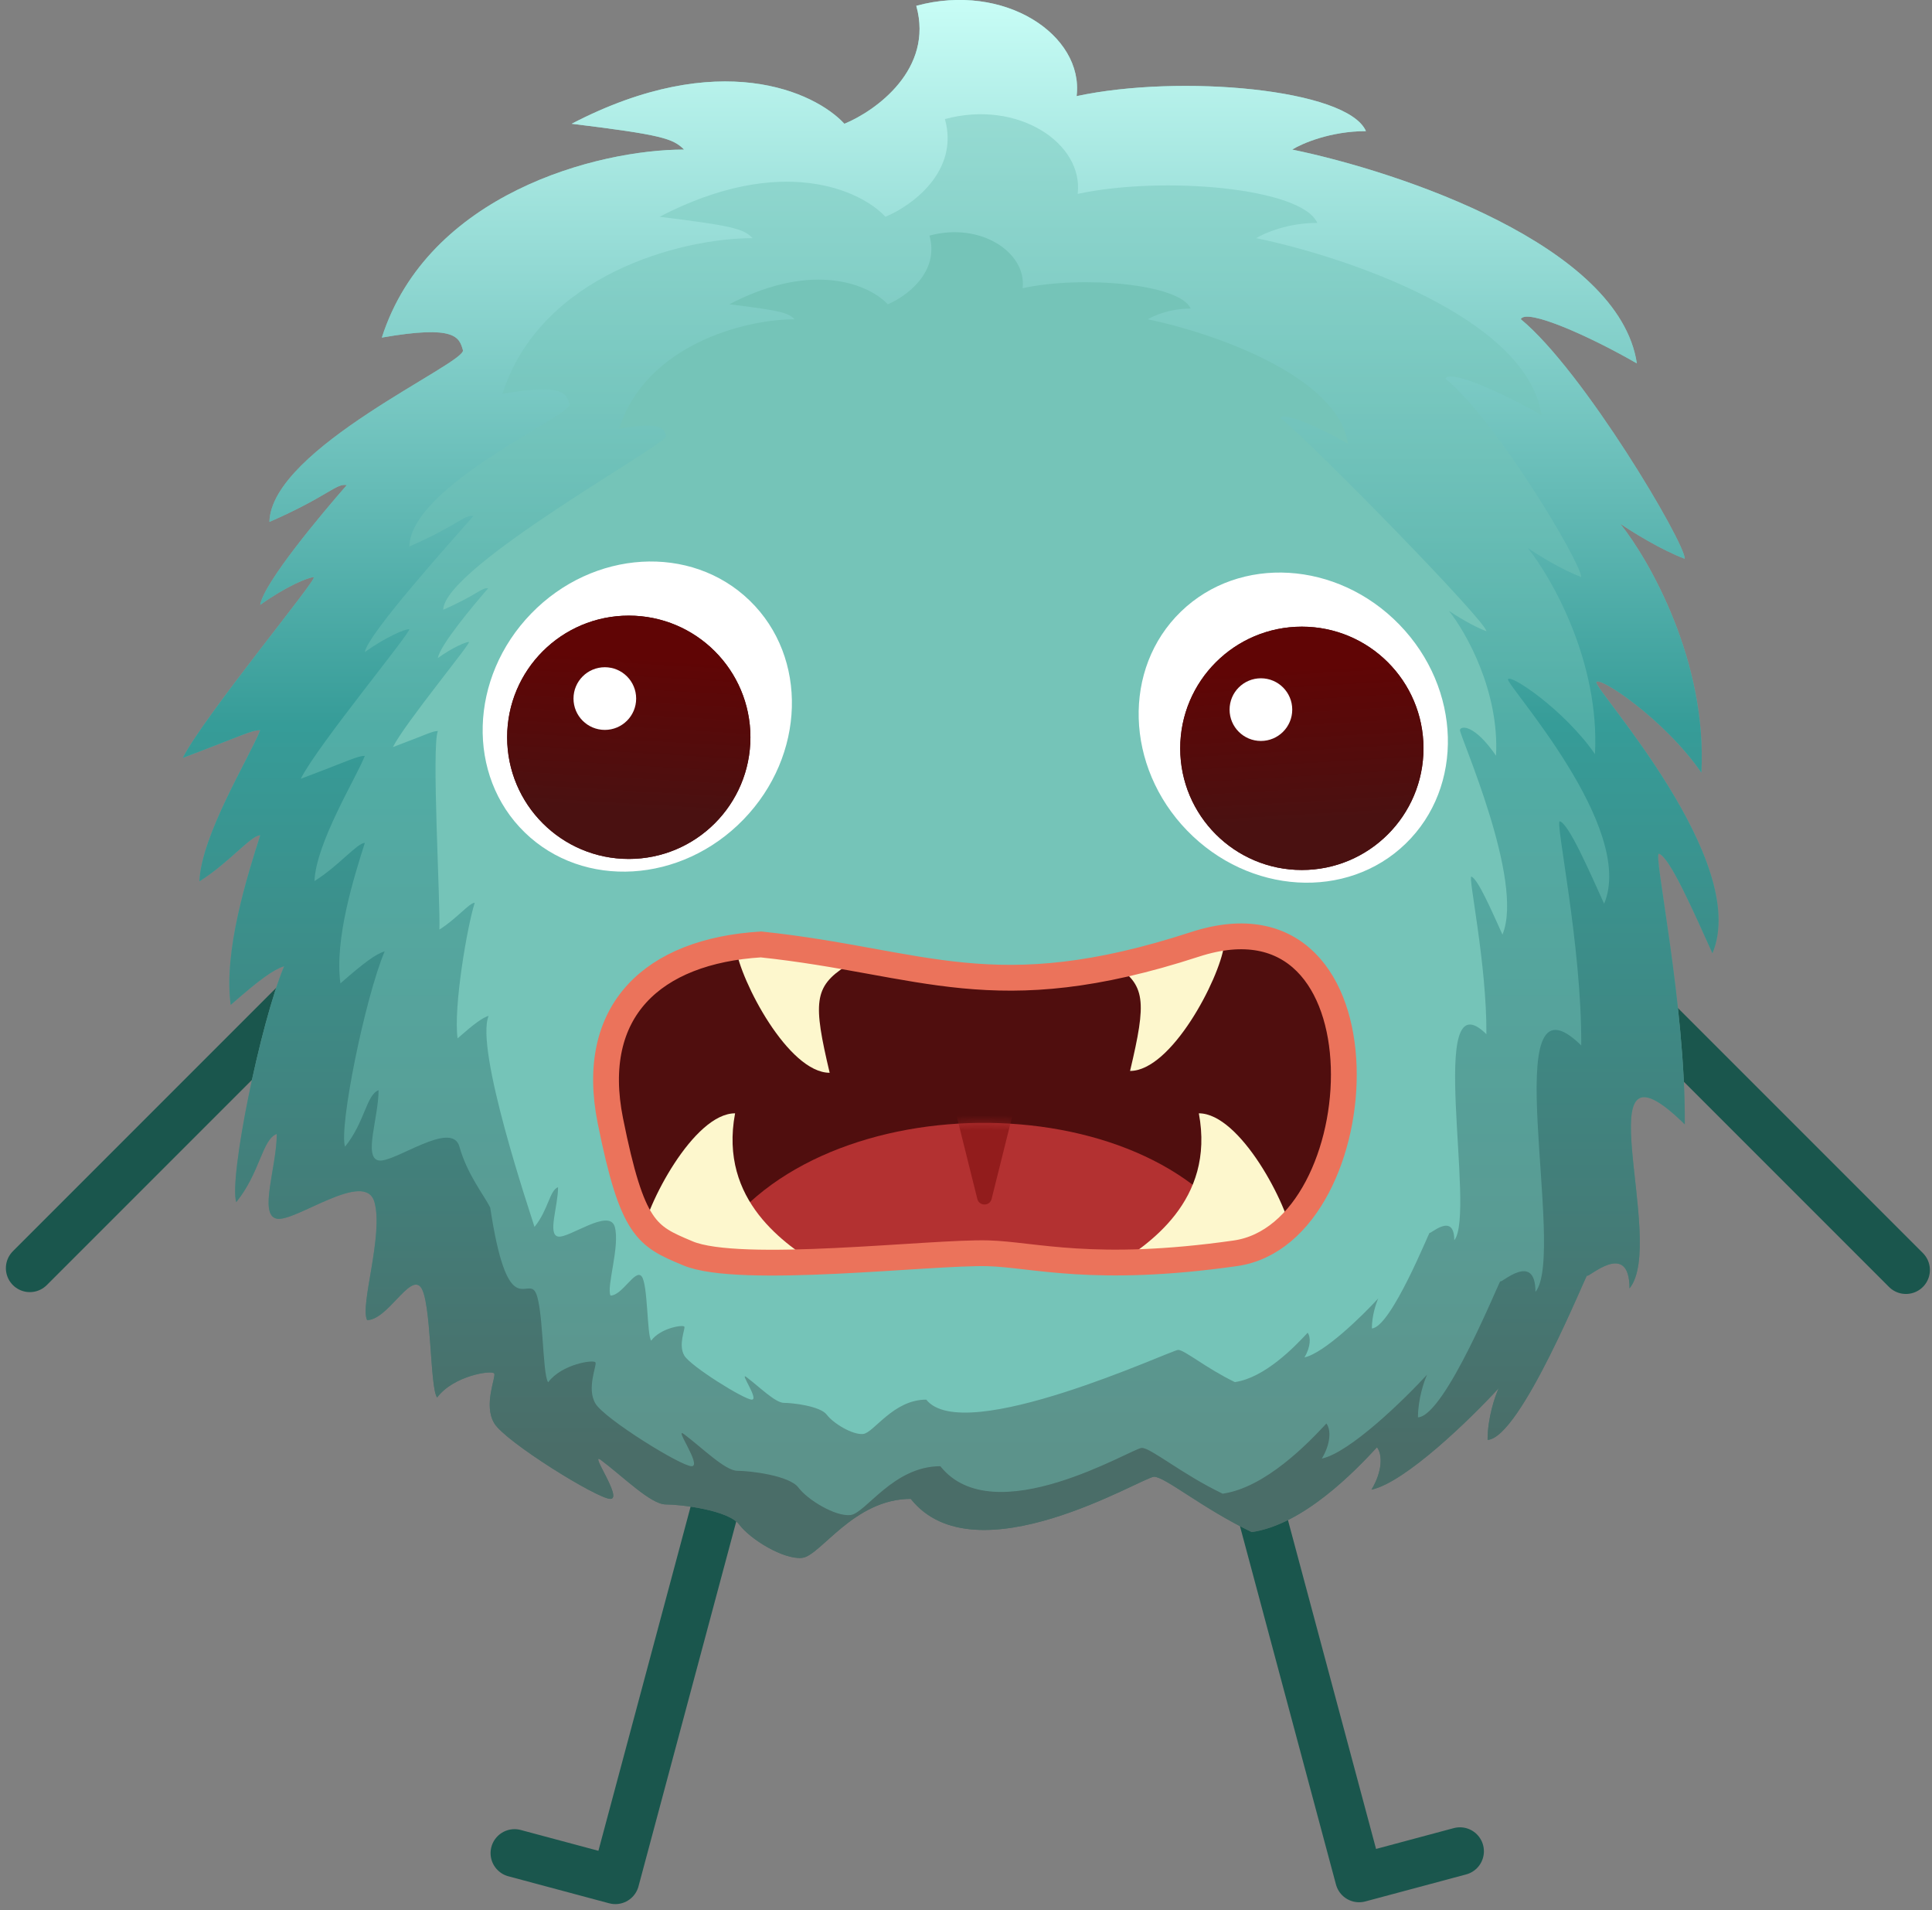 <svg width="259" height="256" viewBox="0 0 259 256" fill="none" xmlns="http://www.w3.org/2000/svg">
<rect x="0" y="0" width="259" height="256" fill="#808080" stroke="none"/>
<path d="M51.682 122.287L4 169.969" stroke="#1A564D" stroke-width="6.424" stroke-linecap="round" stroke-linejoin="round"/>
<path d="M207.824 122.535L255.506 170.217" stroke="#1A564D" stroke-width="6.424" stroke-linecap="round" stroke-linejoin="round"/>
<path d="M97.388 196.406L82.493 251.994L68.977 248.373" stroke="#1A564D" stroke-width="6.424" stroke-linecap="round" stroke-linejoin="round"/>
<path d="M167.305 196.158L182.2 251.746L195.717 248.125" stroke="#1A564D" stroke-width="6.424" stroke-linecap="round" stroke-linejoin="round"/>
<path d="M122.835 0.777C125.207 9.276 117.4 14.859 113.2 16.589C109.247 12.306 96.4 6.311 76.635 16.589C88.741 18.071 90.224 18.565 91.706 20.047C80.094 20.047 57.365 25.977 51.188 45.247C61.071 43.518 61.565 45.204 62.059 46.933C62.553 48.663 36.365 60.071 36.118 69.953C44.023 66.495 45.012 64.765 46.494 65.012C43.035 68.965 35.376 78.106 34.882 81.071C38.341 78.6 41.306 77.365 42.047 77.365C42.788 77.365 27.224 96.141 24.506 101.577C32.412 98.612 33.647 97.871 34.882 97.871C33.4 101.577 26.976 111.953 26.729 118.13C30.682 115.659 33.647 111.953 34.882 111.953C33.153 117.389 29.941 127.518 30.929 134.683C34.882 131.224 36.612 129.989 38.094 129.494C34.882 137.153 30.682 157.906 31.671 161.118C34.882 157.165 35.129 152.718 37.106 151.977C37.106 156.424 34.635 162.847 37.106 163.341C39.576 163.836 48.965 156.671 50.2 161.118C51.435 165.565 48.224 174.953 49.212 176.93C51.929 176.93 54.894 170.753 56.376 172.483C57.859 174.212 57.612 186.071 58.6 187.306C60.824 184.341 66.012 183.6 66.259 184.094C66.506 184.589 64.776 188.294 66.259 190.765C67.741 193.236 80.094 200.894 81.823 200.894C83.553 200.894 78.859 194.409 80.588 195.706C83.553 197.93 87.259 201.636 89.235 201.636C91.212 201.636 97.635 202.377 99.118 204.353C100.6 206.33 105.047 209.047 107.518 208.8C109.988 208.553 114.435 200.894 122.094 200.894C130.741 211.765 153.223 197.93 154.706 197.93C156.188 197.93 161.129 202.13 167.8 205.341C174.718 204.353 181.635 197.189 184.6 193.977C185.341 194.965 185.341 197.189 183.859 199.659C188.405 198.671 197.118 190.189 200.906 186.071C200.412 187.141 199.423 190.024 199.423 192.989C203.87 192.741 212.765 170.463 212.765 170.957C212.765 171.451 218.447 166.016 218.447 172.686C223.563 166.422 211.776 136.863 225.859 150.698C225.975 134.528 221.544 114.139 222.4 114.424C223.882 114.918 227.094 122.33 229.565 127.765C234.753 115.412 213.753 92.436 214 91.447C214.247 90.459 223.141 96.389 228.082 103.553C228.873 88.73 221.165 75.141 217.212 70.2C218.776 71.271 222.696 73.709 225.859 74.894C225.859 72.671 212.27 49.694 203.87 42.777C204.612 41.294 213.012 45 219.435 48.706C217.063 32.895 187.647 23.012 173.235 20.047C174.553 19.224 178.374 17.577 183.118 17.577C180.647 11.895 158.165 9.918 144.329 12.883C145.318 4.73 134.694 -2.435 122.835 0.777Z" fill="url(#paint0_linear_367_2)"/>
<path d="M122.835 0.777C125.207 9.276 117.4 14.859 113.2 16.589C109.247 12.306 96.4 6.311 76.635 16.589C88.741 18.071 90.224 18.565 91.706 20.047C80.094 20.047 57.365 25.977 51.188 45.247C61.071 43.518 61.565 45.204 62.059 46.933C62.553 48.663 36.365 60.071 36.118 69.953C44.023 66.495 45.012 64.765 46.494 65.012C43.035 68.965 35.376 78.106 34.882 81.071C38.341 78.6 41.306 77.365 42.047 77.365C42.788 77.365 27.224 96.141 24.506 101.577C32.412 98.612 33.647 97.871 34.882 97.871C33.4 101.577 26.976 111.953 26.729 118.13C30.682 115.659 33.647 111.953 34.882 111.953C33.153 117.389 29.941 127.518 30.929 134.683C34.882 131.224 36.612 129.989 38.094 129.494C34.882 137.153 30.682 157.906 31.671 161.118C34.882 157.165 35.129 152.718 37.106 151.977C37.106 156.424 34.635 162.847 37.106 163.341C39.576 163.836 48.965 156.671 50.2 161.118C51.435 165.565 48.224 174.953 49.212 176.93C51.929 176.93 54.894 170.753 56.376 172.483C57.859 174.212 57.612 186.071 58.6 187.306C60.824 184.341 66.012 183.6 66.259 184.094C66.506 184.589 64.776 188.294 66.259 190.765C67.741 193.236 80.094 200.894 81.823 200.894C83.553 200.894 78.859 194.409 80.588 195.706C83.553 197.93 87.259 201.636 89.235 201.636C91.212 201.636 97.635 202.377 99.118 204.353C100.6 206.33 105.047 209.047 107.518 208.8C109.988 208.553 114.435 200.894 122.094 200.894C130.741 211.765 153.223 197.93 154.706 197.93C156.188 197.93 161.129 202.13 167.8 205.341C174.718 204.353 181.635 197.189 184.6 193.977C185.341 194.965 185.341 197.189 183.859 199.659C188.405 198.671 197.118 190.189 200.906 186.071C200.412 187.141 199.423 190.024 199.423 192.989C203.87 192.741 212.765 170.463 212.765 170.957C212.765 171.451 218.447 166.016 218.447 172.686C223.563 166.422 211.776 136.863 225.859 150.698C225.975 134.528 221.544 114.139 222.4 114.424C223.882 114.918 227.094 122.33 229.565 127.765C234.753 115.412 213.753 92.436 214 91.447C214.247 90.459 223.141 96.389 228.082 103.553C228.873 88.73 221.165 75.141 217.212 70.2C218.776 71.271 222.696 73.709 225.859 74.894C225.859 72.671 212.27 49.694 203.87 42.777C204.612 41.294 213.012 45 219.435 48.706C217.063 32.895 187.647 23.012 173.235 20.047C174.553 19.224 178.374 17.577 183.118 17.577C180.647 11.895 158.165 9.918 144.329 12.883C145.318 4.73 134.694 -2.435 122.835 0.777Z" fill="url(#paint1_linear_367_2)"/>
<path d="M126.675 15.96C128.639 22.999 122.174 27.623 118.697 29.055C115.424 25.509 104.787 20.544 88.421 29.055C98.445 30.283 99.672 30.692 100.9 31.92C91.285 31.92 72.466 36.83 67.351 52.789C75.534 51.357 75.943 52.753 76.352 54.186C76.761 55.618 55.078 65.066 54.873 73.25C61.419 70.386 62.237 68.953 63.465 69.158C60.601 72.432 49.318 84.943 48.909 87.398C51.773 85.352 54.228 84.329 54.841 84.329C55.455 84.329 42.568 99.879 40.317 104.381C46.863 101.926 47.886 101.312 48.909 101.312C47.682 104.381 42.363 112.974 42.158 118.089C45.431 116.043 47.886 112.974 48.909 112.974C47.477 117.476 44.818 125.864 45.636 131.798C48.909 128.934 50.341 127.91 51.568 127.501C48.909 133.844 45.431 151.031 46.25 153.691C48.909 150.417 49.114 146.734 50.75 146.12C50.75 149.803 48.705 155.123 50.75 155.532C52.796 155.942 60.569 150.008 61.592 153.691C62.615 157.374 64.897 160.208 65.715 161.844C67.965 176.668 70.42 171.553 71.647 172.985C72.875 174.417 72.67 184.238 73.488 185.261C75.329 182.806 79.625 182.192 79.83 182.602C80.034 183.011 78.602 186.08 79.83 188.126C81.057 190.172 91.285 196.515 92.717 196.515C94.149 196.515 90.263 191.144 91.695 192.218C94.149 194.059 97.218 197.129 98.854 197.129C100.491 197.129 105.809 197.742 107.037 199.379C108.264 201.016 111.946 203.267 113.992 203.062C116.038 202.858 119.72 196.515 126.061 196.515C133.221 205.517 151.836 194.059 153.064 194.059C154.291 194.059 158.382 197.538 163.905 200.198C169.633 199.379 175.361 193.446 177.816 190.786C178.429 191.604 178.429 193.446 177.202 195.492C180.966 194.673 188.18 187.648 191.317 184.238C190.908 185.125 190.09 187.512 190.09 189.967C193.772 189.763 201.136 171.312 201.136 171.721C201.136 172.131 205.841 167.629 205.841 173.154C210.077 167.966 200.318 128.662 211.978 140.12C212.074 126.729 208.405 109.843 209.114 110.079C210.341 110.488 213.001 116.627 215.046 121.128C219.342 110.898 201.954 91.869 202.159 91.051C202.363 90.232 209.728 95.143 213.819 101.076C214.473 88.8 208.091 77.547 204.818 73.455C206.114 74.341 209.359 76.36 211.978 77.342C211.978 75.501 200.727 56.472 193.772 50.743C194.385 49.516 201.341 52.585 206.659 55.654C204.695 42.559 180.339 34.375 168.406 31.92C169.497 31.238 172.661 29.874 176.588 29.874C174.543 25.168 155.927 23.531 144.472 25.986C145.29 19.234 136.494 13.3 126.675 15.96Z" fill="#75C4B8" fill-opacity="0.44"/>
<path d="M124.604 31.578C125.981 36.525 121.447 39.775 119.008 40.782C116.712 38.289 109.25 34.799 97.771 40.782C104.802 41.645 105.663 41.932 106.524 42.795C99.78 42.795 86.579 46.246 82.991 57.463C88.731 56.457 89.018 57.438 89.305 58.445C89.592 59.451 59.559 75.974 59.415 81.727C64.007 79.713 64.581 78.707 65.442 78.85C63.433 81.151 58.984 86.472 58.697 88.198C60.706 86.76 62.428 86.041 62.859 86.041C63.289 86.041 54.249 96.97 52.671 100.134C57.263 98.409 57.98 97.977 58.697 97.977C57.837 100.134 59.047 120.998 58.904 124.593C61.199 123.155 62.921 120.998 63.639 120.998C62.634 124.161 60.769 134.999 61.343 139.169C63.639 137.156 64.643 136.437 65.504 136.149C63.639 140.607 71.082 162.57 71.656 164.439C73.521 162.138 73.665 159.55 74.812 159.118C74.812 161.707 73.378 165.446 74.812 165.733C76.247 166.021 81.7 161.851 82.418 164.439C83.135 167.028 81.27 172.492 81.844 173.643C83.422 173.643 85.144 170.048 86.005 171.054C86.866 172.061 86.722 178.964 87.296 179.683C88.588 177.957 91.601 177.526 91.744 177.813C91.888 178.101 90.883 180.258 91.744 181.696C92.605 183.134 99.78 187.592 100.784 187.592C101.789 187.592 99.062 183.817 100.067 184.572C101.789 185.867 103.941 188.024 105.089 188.024C106.237 188.024 109.968 188.455 110.829 189.606C111.69 190.756 114.272 192.338 115.707 192.194C117.142 192.05 119.725 187.592 124.173 187.592C129.196 193.92 157.077 180.925 157.938 180.925C158.799 180.925 161.668 183.37 165.543 185.24C169.56 184.665 173.578 180.494 175.3 178.625C175.731 179.2 175.731 180.494 174.87 181.932C177.51 181.357 182.57 176.419 184.771 174.023C184.484 174.646 183.91 176.324 183.91 178.049C186.492 177.906 191.658 164.937 191.658 165.225C191.658 165.513 194.958 162.349 194.958 166.232C197.929 162.586 191.084 130.556 199.263 138.609C199.331 129.197 196.757 117.329 197.254 117.495C198.115 117.782 199.981 122.096 201.415 125.26C204.429 118.07 195.574 98.402 195.718 97.827C195.861 97.252 197.685 97.114 200.554 101.285C201.014 92.656 196.537 84.747 194.241 81.871C195.15 82.494 197.426 83.912 199.263 84.603C199.263 83.308 176.548 60.052 171.669 56.025C172.099 55.163 176.978 57.32 180.709 59.477C179.331 50.273 162.246 44.521 153.876 42.795C154.641 42.316 156.861 41.357 159.616 41.357C158.181 38.049 145.123 36.899 137.088 38.624C137.661 33.879 131.491 29.708 124.604 31.578Z" fill="#75C4B8"/>
<ellipse cx="85.433" cy="96.042" rx="19.823" ry="21.651" transform="rotate(44.131 85.433 96.042)" fill="white"/>
<mask id="mask0_367_2" style="mask-type:alpha" maskUnits="userSpaceOnUse" x="64" y="75" width="43" height="42">
<ellipse cx="85.432" cy="96.042" rx="19.823" ry="21.651" transform="rotate(44.131 85.432 96.042)" fill="white"/>
</mask>
<g mask="url(#mask0_367_2)">
<circle cx="84.294" cy="98.818" r="16.306" fill="#500E0E"/>
<circle cx="84.294" cy="98.818" r="16.306" fill="url(#paint2_linear_367_2)"/>
<circle cx="4.2" cy="4.2" r="4.2" transform="matrix(-1 0 0 1 85.282 89.428)" fill="white"/>
</g>
<ellipse cx="19.823" cy="21.651" rx="19.823" ry="21.651" transform="matrix(-0.718 0.696 0.696 0.718 172.538 68.182)" fill="white"/>
<mask id="mask1_367_2" style="mask-type:alpha" maskUnits="userSpaceOnUse" x="152" y="76" width="43" height="43">
<ellipse cx="19.823" cy="21.651" rx="19.823" ry="21.651" transform="matrix(-0.718 0.696 0.696 0.718 172.539 68.182)" fill="white"/>
</mask>
<g mask="url(#mask1_367_2)">
<circle cx="16.306" cy="16.306" r="16.306" transform="matrix(-1 0 0 1 190.83 83.992)" fill="#500E0E"/>
<circle cx="16.306" cy="16.306" r="16.306" transform="matrix(-1 0 0 1 190.83 83.992)" fill="url(#paint3_linear_367_2)"/>
<circle cx="4.2" cy="4.2" r="4.2" transform="matrix(-1 0 0 1 173.235 90.91)" fill="white"/>
</g>
<path d="M81.823 150.206C84.783 164.956 86.756 165.678 92.2 167.977C99.128 170.904 124.781 167.768 132.452 167.977C138.589 168.145 146.597 170.682 165.612 167.977C184.627 165.272 187.14 117.801 160.168 126.582C133.195 135.363 123.792 128.882 102.016 126.582C87.505 127.476 78.863 135.456 81.823 150.206Z" fill="#500E0E"/>
<path d="M167.058 166.758C154.363 144.77 108.258 145.066 95.164 167.746H148.776C150.159 167.746 161.541 167.087 167.058 166.758Z" fill="#B33131"/>
<mask id="mask2_367_2" style="mask-type:alpha" maskUnits="userSpaceOnUse" x="95" y="150" width="73" height="18">
<path d="M167.058 166.758C154.363 144.77 108.258 145.066 95.164 167.746H148.776C150.159 167.746 161.541 167.087 167.058 166.758Z" fill="#B33131"/>
</mask>
<g mask="url(#mask2_367_2)">
<path d="M132.935 160.689C132.686 161.688 131.266 161.688 131.017 160.689L128.217 149.457C128.061 148.833 128.533 148.229 129.175 148.229L134.776 148.229C135.419 148.229 135.891 148.833 135.735 149.457L132.935 160.689Z" fill="#921C1C"/>
</g>
<path d="M149.418 169.679L149.35 169.723L173.314 166.017C172.655 161.487 166.248 149.217 160.714 149.217C162.926 161.014 153.81 166.862 149.418 169.679Z" fill="#FDF7CD"/>
<path d="M109.841 169.679L109.909 169.723L85.945 166.017C86.603 161.487 93.01 149.217 98.544 149.217C96.332 161.014 105.449 166.862 109.841 169.679Z" fill="#FDF7CD"/>
<path d="M151.494 143.537C153.718 134.149 153.635 132.008 149.271 129.208L164.094 126.737C163.435 131.267 157.028 143.537 151.494 143.537Z" fill="#FDF7CD"/>
<path d="M111.223 143.783C108.999 134.395 109.082 132.254 113.446 129.454L98.623 126.983C99.282 131.513 105.689 143.783 111.223 143.783Z" fill="#FDF7CD"/>
<path d="M92.067 167.921L92.2 167.977C99.128 170.904 124.781 167.768 132.452 167.977C138.589 168.145 146.597 170.682 165.612 167.977C184.627 165.272 187.14 117.801 160.168 126.582C133.195 135.363 123.792 128.882 102.016 126.582C87.505 127.476 78.863 135.456 81.823 150.206C84.759 164.835 86.723 165.665 92.067 167.921Z" stroke="#EB735B" stroke-width="3.459"/>
<defs>
<linearGradient id="paint0_linear_367_2" x1="127.448" y1="-0.008" x2="127.448" y2="208.816" gradientUnits="userSpaceOnUse">
<stop stop-color="#90D3C9"/>
<stop offset="1" stop-color="#4A6D68"/>
</linearGradient>
<linearGradient id="paint1_linear_367_2" x1="127.448" y1="-0.008" x2="127.448" y2="208.816" gradientUnits="userSpaceOnUse">
<stop stop-color="#C8FDF6"/>
<stop offset="0.465" stop-color="#369C98"/>
<stop offset="0.931" stop-color="#4A6D68"/>
</linearGradient>
<linearGradient id="paint2_linear_367_2" x1="76.578" y1="87.566" x2="75.386" y2="108.025" gradientUnits="userSpaceOnUse">
<stop stop-color="#600505"/>
<stop offset="1" stop-color="#4A1111"/>
</linearGradient>
<linearGradient id="paint3_linear_367_2" x1="8.59" y1="5.054" x2="7.398" y2="25.513" gradientUnits="userSpaceOnUse">
<stop stop-color="#600505"/>
<stop offset="1" stop-color="#4A1111"/>
</linearGradient>
</defs>
</svg>
